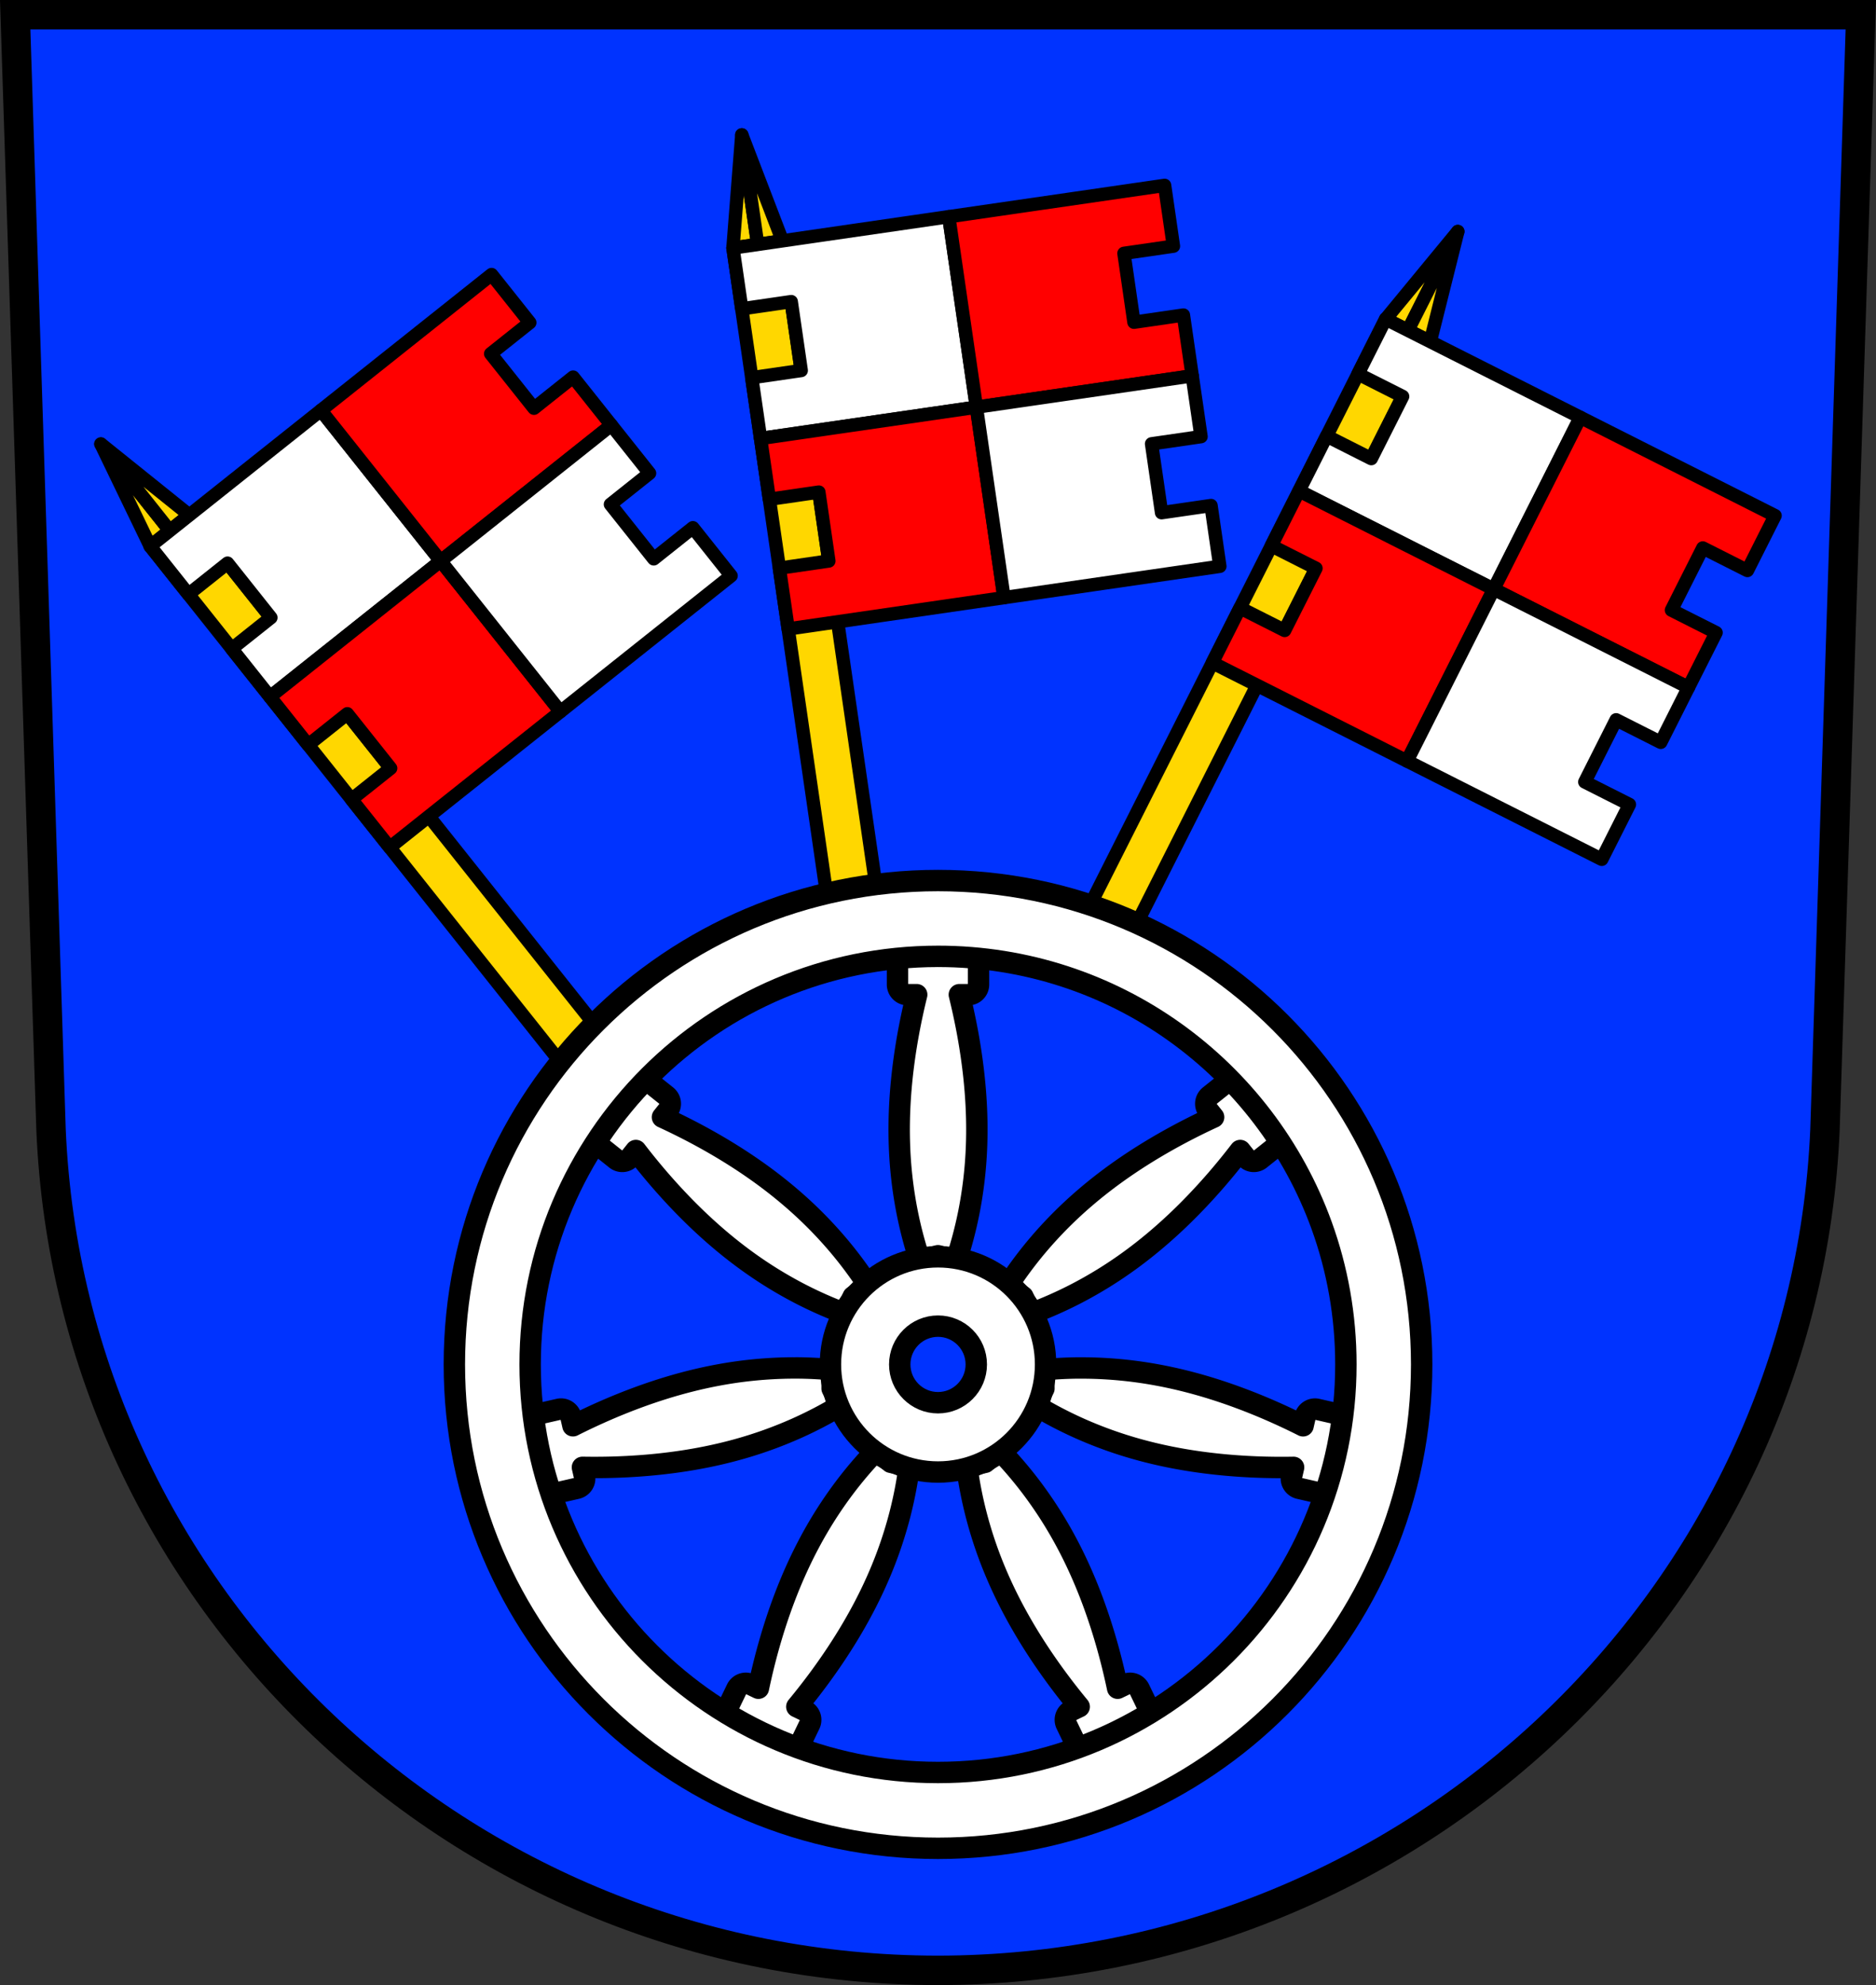 <svg xmlns="http://www.w3.org/2000/svg" width="701.33" height="741.77" viewBox="0 0 701.334 741.769" xmlns:xlink="http://www.w3.org/1999/xlink"><rect x="0" y="0" width="701.334" height="741.769" fill="#333333" stroke="none"/><defs><path id="a" d="M1678.69-2.439h18.68v254.02h-18.68z" fill="gold" stroke-linejoin="round" stroke="#000" stroke-linecap="round" stroke-width="5"/><path id="c" d="M1688.03-2.439v-41.37l9.344 41.37z" fill="gold" stroke-linejoin="round" stroke="#000" fill-rule="evenodd" stroke-width="5"/><path id="d" d="M1678.69 69.48v22.953h18.688v26.01h-18.688v22.953h81.53V69.48h-81.53z" stroke-linejoin="round" stroke="#000" fill="red" stroke-linecap="round" stroke-width="5"/><path id="e" d="M1841.75 69.48v22.953h-18.688v26.01h18.688v22.953h-81.53V69.48h81.53z" stroke-linejoin="round" stroke="#000" fill="#fff" stroke-linecap="round" stroke-width="5"/><path id="b" d="M1688.03-2.439v-41.37l-9.344 41.37z" fill="gold" stroke-linejoin="round" stroke="#000" fill-rule="evenodd" stroke-width="5"/></defs><path d="m5.681 5.499 13.398 416.62c7.415 175.25 153.92 314.05 331.59 314.14 177.51-.215 324.07-139.06 331.59-314.14l13.398-416.62h-344.98z" fill="#03f" fill-rule="evenodd" stroke="#000" stroke-width="11"/><g transform="rotate(-8.253 1635.508 9780.1)"><use xlink:href="#a"/><use xlink:href="#b"/><use xlink:href="#c"/><path d="M1678.689-2.439v22.953h18.688v26.01h-18.688v22.953h81.53V-2.439h-81.53z" fill="#fff" stroke="#000" stroke-linejoin="round" stroke-linecap="round" stroke-width="5" id="f"/><use xlink:href="#d"/><path d="M1841.75-2.438v22.953h-18.688v26.01h18.688v22.953h-81.53V-2.438h81.53z" fill="red" stroke="#000" stroke-linejoin="round" stroke-linecap="round" stroke-width="5" id="g"/><use xlink:href="#e"/></g><g transform="rotate(26.772 842.724 -2380.235)"><use xlink:href="#a"/><use xlink:href="#b"/><use xlink:href="#c"/><use id="h" xlink:href="#f"/><use xlink:href="#d"/><use id="i" xlink:href="#g"/><use xlink:href="#e"/></g><g transform="rotate(-38.502 1163.123 2423.802)"><use xlink:href="#a"/><use xlink:href="#b"/><use xlink:href="#c"/><use xlink:href="#h"/><use xlink:href="#d"/><use xlink:href="#i"/><use xlink:href="#e"/></g><g fill="#fff" stroke="#000" stroke-linejoin="round" stroke-width="8"><path d="M339.341 352.4a3.806 3.806 0 0 0-3.814 3.814v11.652a3.805 3.805 0 0 0 3.814 3.813h3.363a243.194 243.194 0 0 0-2.975 13.717c-2.675 14.397-4.046 29.07-3.428 43.705a156.47 156.47 0 0 0 2.91 24.24 151.722 151.722 0 0 0 4.605 17.457l6.857-1.576 6.857 1.576a151.323 151.323 0 0 0 4.607-17.457 156.54 156.54 0 0 0 2.908-24.24c.619-14.631-.752-29.31-3.428-43.705a243.194 243.194 0 0 0-2.975-13.717h3.363c2.113 0 3.814-1.7 3.814-3.813v-11.652a3.806 3.806 0 0 0-3.814-3.814h-22.668zm-101.38 48.969a3.805 3.805 0 0 0-3.287 1.426l-14.13 17.721a3.805 3.805 0 0 0 .604 5.359l9.107 7.268a3.804 3.804 0 0 0 5.359-.604l2.098-2.631a243.249 243.249 0 0 0 8.867 10.881c9.586 11.07 20.2 21.295 32.03 29.936a156.65 156.65 0 0 0 20.768 12.844 151.453 151.453 0 0 0 16.52 7.287l3.043-6.344 5.51-4.379a151.337 151.337 0 0 0-10.773-14.488 156.313 156.313 0 0 0-17.14-17.393c-11.05-9.608-23.379-17.689-36.3-24.576a243.562 243.562 0 0 0-12.578-6.229l2.098-2.629a3.804 3.804 0 0 0-.602-5.359l-9.109-7.268a3.794 3.794 0 0 0-2.074-.822zm225.43 0a3.802 3.802 0 0 0-2.074.822l-9.109 7.268a3.805 3.805 0 0 0-.602 5.359l2.098 2.629a244.785 244.785 0 0 0-12.578 6.229c-12.923 6.887-25.25 14.968-36.3 24.576a156.746 156.746 0 0 0-17.14 17.393 151.376 151.376 0 0 0-10.773 14.488l5.51 4.379 3.043 6.344a151.453 151.453 0 0 0 16.52-7.287 157.03 157.03 0 0 0 20.768-12.844c11.823-8.641 22.441-18.865 32.03-29.936a245.361 245.361 0 0 0 8.867-10.881l2.098 2.631a3.806 3.806 0 0 0 5.359.604l9.109-7.268a3.805 3.805 0 0 0 .602-5.359l-14.13-17.721a3.808 3.808 0 0 0-3.287-1.426zm-165.83 109.79c-1.505-.006-3.01.001-4.516.049a156.634 156.634 0 0 0-24.285 2.553c-14.402 2.649-28.407 7.246-41.85 13.05a243.507 243.507 0 0 0-12.713 5.949l-.748-3.279a3.803 3.803 0 0 0-4.564-2.871l-11.361 2.59a3.806 3.806 0 0 0-2.871 4.566l5.04 22.1a3.806 3.806 0 0 0 4.566 2.871l11.361-2.59a3.805 3.805 0 0 0 2.869-4.566l-.748-3.279c4.679.081 9.36.04 14.04-.148 14.632-.591 29.25-2.516 43.37-6.371a156.676 156.676 0 0 0 22.992-8.227 151.46 151.46 0 0 0 15.996-8.369l-3.061-6.336.014-7.04a151.59 151.59 0 0 0-13.529-.662zm106.22 0a151.7 151.7 0 0 0-13.529.662l.014 7.04-3.061 6.336a151.46 151.46 0 0 0 15.996 8.369 156.593 156.593 0 0 0 22.992 8.227c14.13 3.855 28.741 5.78 43.37 6.371 4.676.189 9.357.229 14.04.148l-.748 3.279a3.804 3.804 0 0 0 2.869 4.566l11.361 2.59a3.805 3.805 0 0 0 4.566-2.871l5.04-22.1a3.805 3.805 0 0 0-2.871-4.566l-11.361-2.59a3.805 3.805 0 0 0-4.566 2.871l-.746 3.279a242.693 242.693 0 0 0-12.713-5.949c-13.443-5.808-27.447-10.406-41.85-13.05a156.596 156.596 0 0 0-24.285-2.553c-1.505-.039-3.01-.055-4.516-.049zm-76.23 30.859a151.567 151.567 0 0 0-11.729 13.729 156.33 156.33 0 0 0-13.14 20.578c-6.908 12.912-12.04 26.73-15.883 40.861a243.05 243.05 0 0 0-3.273 13.648l-3.03-1.459a3.806 3.806 0 0 0-5.092 1.779l-5.059 10.496a3.807 3.807 0 0 0 1.781 5.092l20.422 9.84a3.807 3.807 0 0 0 5.092-1.781l5.057-10.498a3.805 3.805 0 0 0-1.781-5.09l-3.03-1.459a241.66 241.66 0 0 0 8.633-11.07c8.659-11.809 16.265-24.437 22.06-37.887a156.685 156.685 0 0 0 7.902-23.1 151.647 151.647 0 0 0 3.428-17.727l-6.863-1.557-5.492-4.396zm46.24 0-5.492 4.396-6.863 1.557a151.487 151.487 0 0 0 3.43 17.727 156.438 156.438 0 0 0 7.9 23.1c5.793 13.449 13.399 26.08 22.06 37.887a244.983 244.983 0 0 0 8.633 11.07l-3.03 1.459a3.805 3.805 0 0 0-1.781 5.09l5.057 10.498a3.808 3.808 0 0 0 5.092 1.781l20.422-9.84a3.807 3.807 0 0 0 1.781-5.092l-5.059-10.496a3.803 3.803 0 0 0-5.09-1.779l-3.03 1.459a243.506 243.506 0 0 0-3.273-13.648c-3.839-14.13-8.975-27.949-15.883-40.861a156.78 156.78 0 0 0-13.14-20.578 151.52 151.52 0 0 0-11.729-13.729z" fill-rule="evenodd"/><path d="M350.671 329.03c-99.86 0-180.81 80.951-180.81 180.81 0 99.86 80.951 180.81 180.81 180.81 99.86 0 180.81-80.951 180.81-180.81 0-99.86-80.951-180.81-180.81-180.81zm0 28.326c66.01 0 122.22 41.943 143.44 100.63 5.852 16.186 9.04 33.646 9.04 51.851 0 84.21-68.27 152.48-152.48 152.48s-152.48-68.27-152.48-152.48 68.27-152.48 152.48-152.48zm0 112.27c-22.21 0-40.21 18-40.21 40.21s18 40.21 40.21 40.21 40.21-18 40.21-40.21-18-40.21-40.21-40.21zm0 25.908c7.901 0 14.306 6.406 14.307 14.307 0 7.901-6.406 14.306-14.307 14.307-7.901 0-14.306-6.406-14.307-14.307 0-7.901 6.406-14.306 14.307-14.307z" stroke-linecap="round"/></g></svg>